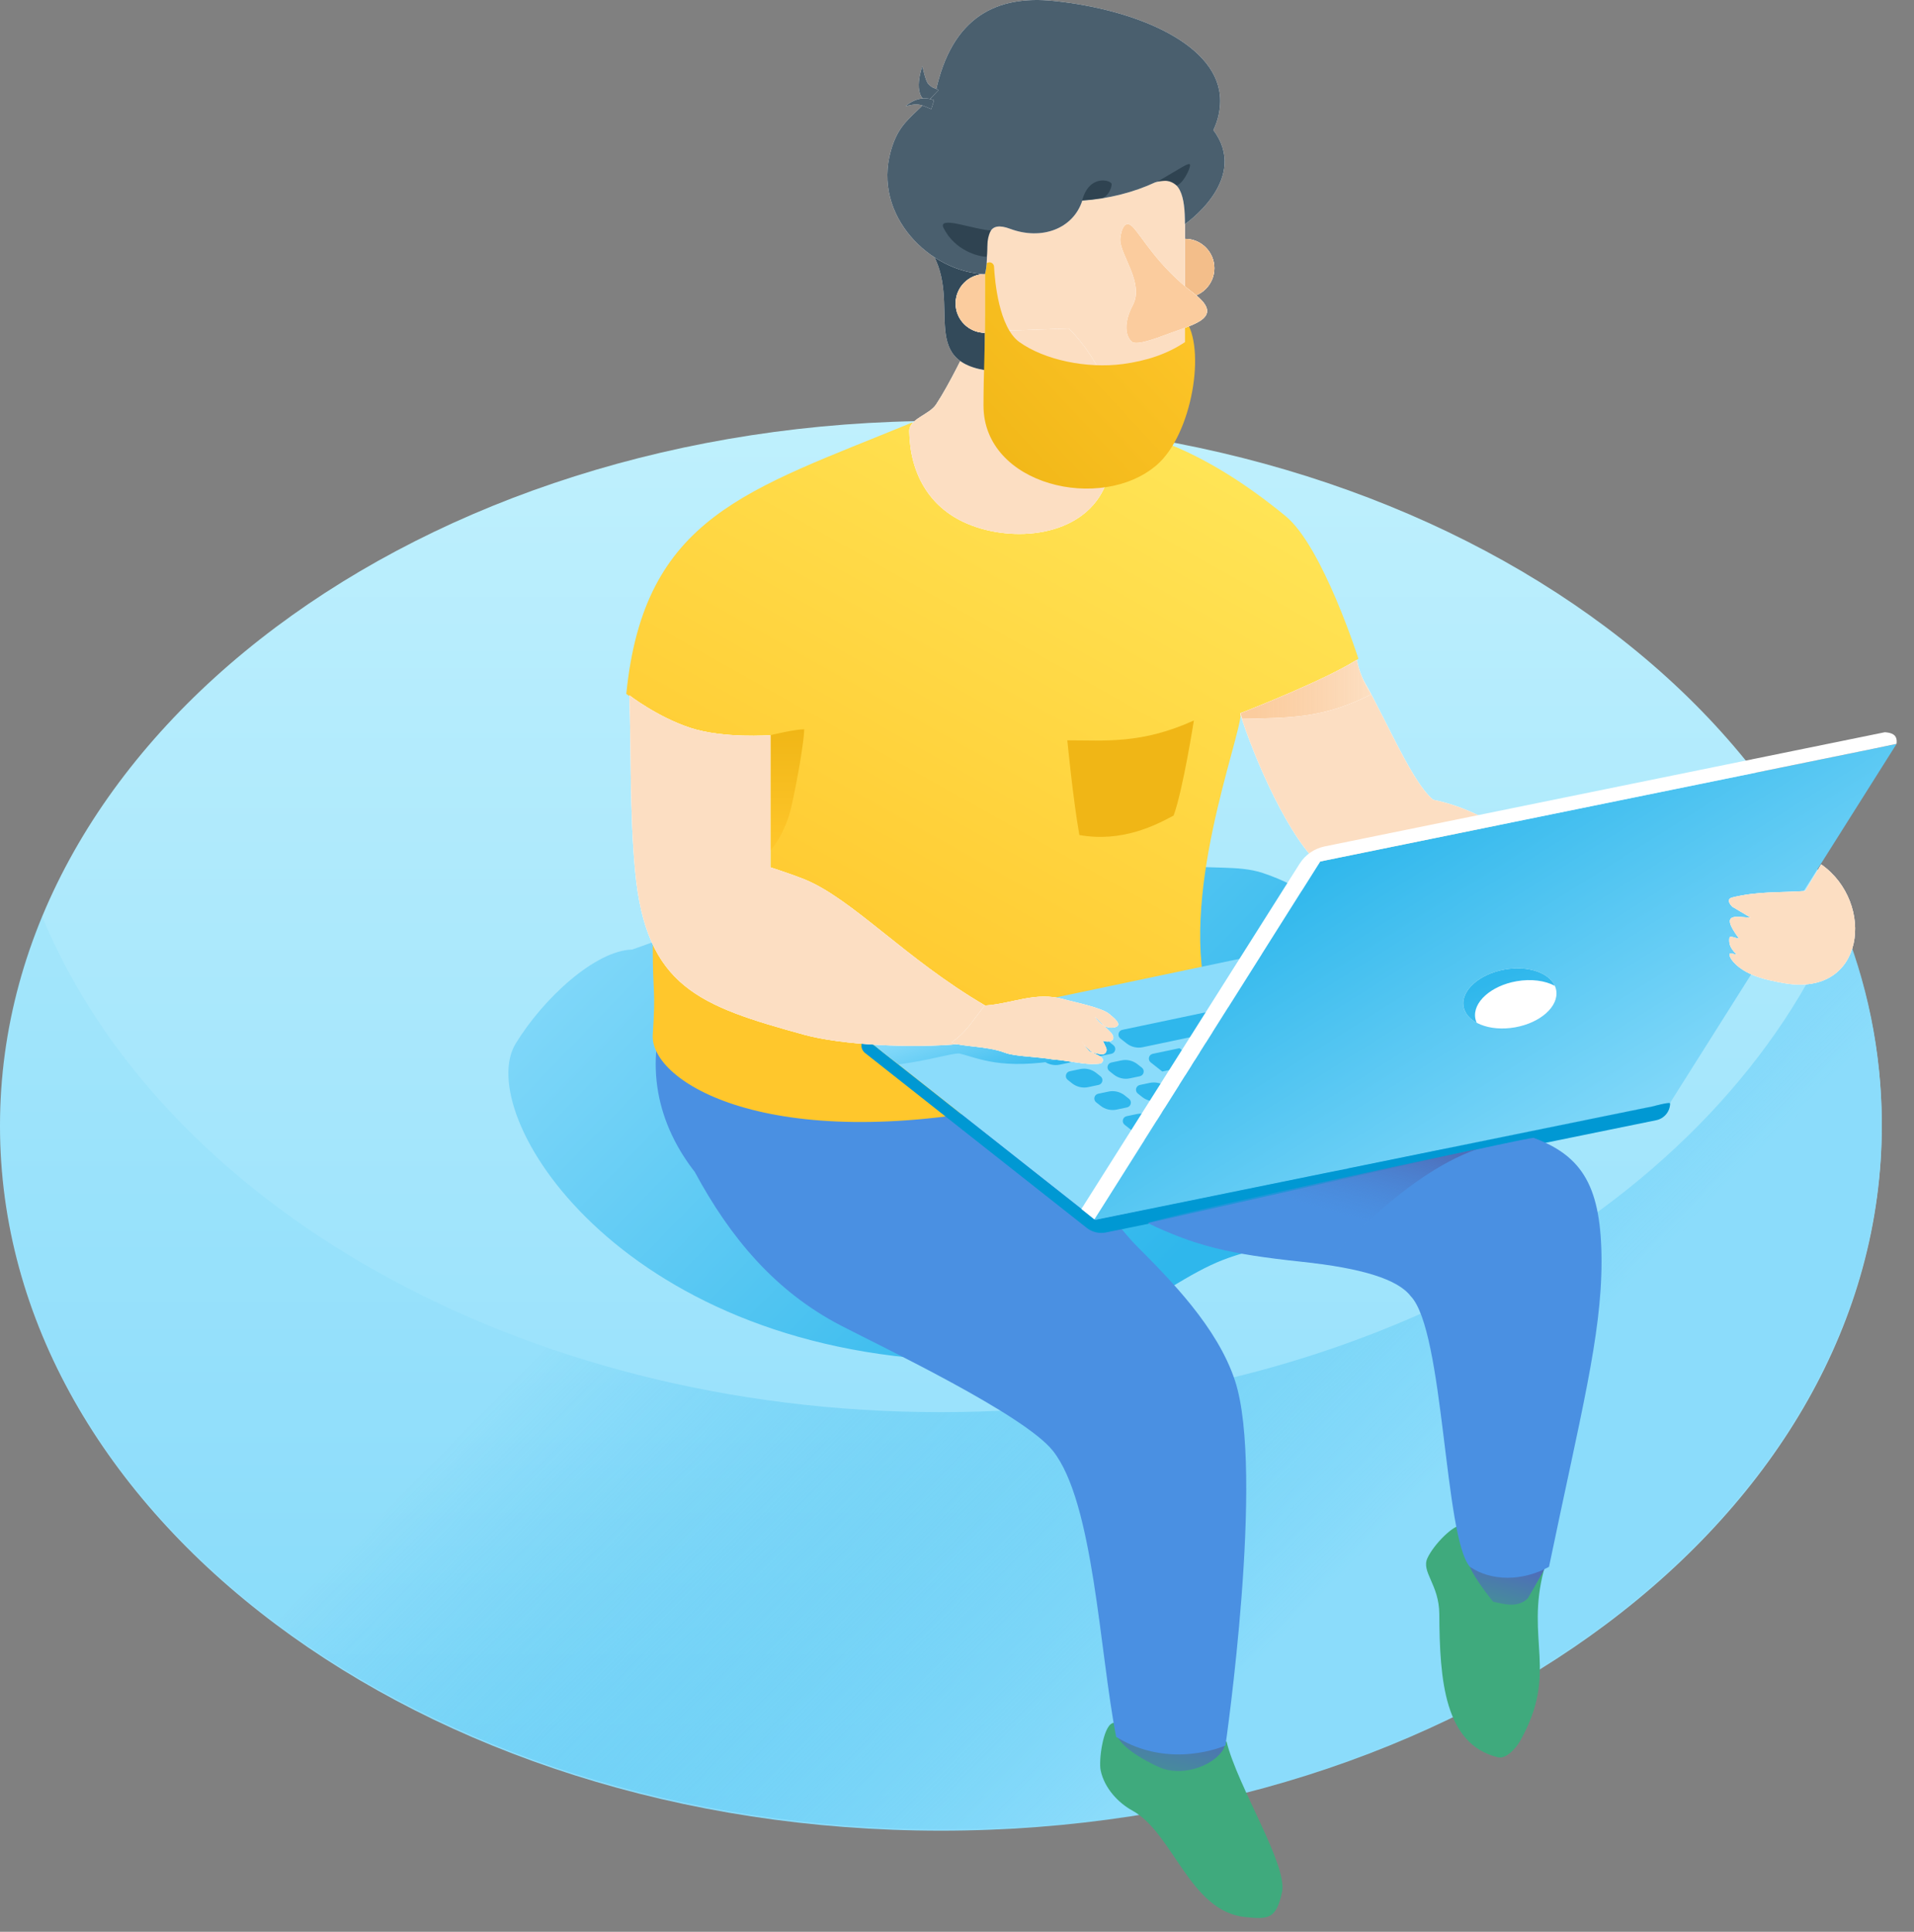 <svg width="110" height="111" viewBox="0 0 110 111" fill="none" xmlns="http://www.w3.org/2000/svg">
<rect x="0" y="0" width="110" height="111" fill="#808080" stroke="none"/>
<path d="M54.074 105.19C83.939 105.19 108.148 87.057 108.148 64.688C108.148 42.319 83.939 24.186 54.074 24.186C24.21 24.186 0 42.319 0 64.688C0 87.057 24.21 105.19 54.074 105.19Z" fill="url(#paint0_linear)"/>
<path fill-rule="evenodd" clip-rule="evenodd" d="M105.743 52.622C98.923 69.141 78.37 81.142 54.074 81.142C29.779 81.142 9.226 69.141 2.405 52.622C0.842 56.408 0 60.432 0 64.604C0 86.972 24.21 105.106 54.074 105.106C83.939 105.106 108.148 86.972 108.148 64.604C108.148 60.432 107.307 56.408 105.743 52.622Z" fill="url(#paint1_linear)"/>
<path d="M36.33 54.562C34.215 54.617 31.237 57.35 29.637 59.963C27.18 63.974 35.485 77.514 54.909 78.183C62.257 78.437 66.506 73.846 70.295 72.391C73.348 71.219 78.751 70.579 82.041 72.391C84.877 67.186 81.947 53.261 72.565 50.159C71.84 49.919 71.058 49.882 70.295 49.856C67.335 49.757 64.371 49.746 61.41 49.784C56.143 49.853 50.006 49.673 44.878 51.502C43.27 52.077 36.33 54.562 36.33 54.562Z" fill="url(#paint2_linear)"/>
<path fill-rule="evenodd" clip-rule="evenodd" d="M68.1 10.179H56.61V22.28C56.609 22.296 56.609 22.313 56.609 22.329C56.609 25.498 59.182 28.067 62.355 28.067C65.528 28.067 68.1 25.498 68.1 22.329H68.1V10.179Z" fill="white"/>
<path fill-rule="evenodd" clip-rule="evenodd" d="M68.1 10.179H56.61V22.28C56.609 22.296 56.609 22.313 56.609 22.329C56.609 25.498 59.182 28.067 62.355 28.067C65.528 28.067 68.1 25.498 68.1 22.329H68.1V10.179Z" fill="white"/>
<path fill-rule="evenodd" clip-rule="evenodd" d="M68.1 10.179H56.61V22.28C56.609 22.296 56.609 22.313 56.609 22.329C56.609 25.498 59.182 28.067 62.355 28.067C65.528 28.067 68.1 25.498 68.1 22.329H68.1V10.179Z" fill="#FABF86" fill-opacity="0.5"/>
<path d="M55.258 73.801C59.474 73.801 64.902 70.018 64.979 69.972C68.788 67.65 72.832 65.02 72.832 61.144C72.832 57.59 68.254 59.055 64.979 56.756C61.812 54.533 60.029 48.487 55.258 48.487C45.552 48.487 37.684 54.154 37.684 61.144C37.684 68.134 45.552 73.801 55.258 73.801Z" fill="#4A90E2"/>
<path d="M70.492 100.071C71.122 102.655 74.012 107.156 73.68 108.719C73.348 110.282 72.881 110.291 71.557 110.154C68.37 109.826 67.434 105.327 65.066 104.028C64.319 103.618 63.484 102.795 63.256 101.728C63.136 101.167 63.388 99.258 63.912 99.023C64.681 98.678 65.653 99.702 66.488 99.82C67.591 99.977 68.713 99.951 69.825 100.016L70.492 100.071Z" fill="#3FAA7D"/>
<path d="M70.378 100.354C70.014 101.316 68.079 102.188 66.618 101.541C65.954 101.247 64.402 100.443 64.15 99.621C65.682 99.057 68.317 98.407 69.241 99.751L70.378 100.354Z" fill="url(#paint3_linear)"/>
<path d="M82.038 89.525C81.663 90.323 82.71 91.041 82.719 92.747C82.739 96.535 83.008 100.229 86.092 100.974C86.561 101.087 87.13 100.448 87.362 100.037C89.595 96.067 87.645 94.265 88.74 90.171C88.74 90.171 88.197 89.801 87.886 89.57C86.311 88.401 85.026 87.758 84.03 87.641C83.546 87.585 82.413 88.726 82.038 89.525Z" fill="#3FAA7D"/>
<path d="M84.453 89.968C84.579 90.363 85.194 91.276 85.813 92.036C86.422 92.165 87.195 92.419 87.798 91.851C88.152 91.253 88.606 90.468 88.901 89.883C86.237 90.299 84.453 89.968 84.453 89.968Z" fill="url(#paint4_linear)"/>
<path d="M63.45 69.359C64.077 70.105 64.642 70.907 65.33 71.598C67.255 73.531 69.957 76.248 70.973 79.322C72.705 84.563 70.429 100.296 70.429 100.296C70.429 100.296 67.263 101.73 64.147 99.801C63.184 94.861 62.857 86.305 60.507 83.358C58.836 81.263 50.693 77.394 48.314 76.159C44.542 74.199 41.961 71.104 39.94 67.357C39.913 67.307 42.765 68.58 50.499 69.767C53.796 70.273 63.45 69.359 63.45 69.359Z" fill="#4A90E2"/>
<path d="M52.385 24.294C42.974 28.174 37.014 29.645 35.994 39.869C35.994 39.869 40.649 43.476 44.274 42.423C44.274 43.609 44.274 55.406 44.274 55.406C44.274 55.406 37.515 51.569 37.515 54.394C37.515 57.218 37.692 56.756 37.515 59.457C37.338 62.157 44.155 66.384 58.254 63.507C63.435 62.45 69.638 63 69.51 57.769C67.631 51.694 71.311 42.423 71.311 40.964C74.906 39.869 78.071 37.855 78.071 37.855C78.071 37.855 76.023 31.414 73.889 29.659C71.746 27.898 69.66 26.58 67.631 25.705C64.391 24.308 52.385 24.294 52.385 24.294Z" fill="url(#paint5_linear)"/>
<path d="M44.275 42.243C44.275 42.243 45.678 41.905 46.219 41.905C46.219 42.495 45.87 44.605 45.495 46.293C45.12 47.981 44.275 48.871 44.275 48.871V42.243Z" fill="url(#paint6_linear)"/>
<path fill-rule="evenodd" clip-rule="evenodd" d="M77.775 38.174C79.156 40.069 80.947 44.796 82.368 45.956C84.509 46.386 85.859 47.383 87.195 47.981V49.837C87.195 49.837 78.808 51.926 76.043 49.837C74.15 48.407 72.026 43.44 71.275 41.001C72.95 40.556 77.775 38.174 77.775 38.174Z" fill="white"/>
<path fill-rule="evenodd" clip-rule="evenodd" d="M77.775 38.174C79.156 40.069 80.947 44.796 82.368 45.956C84.509 46.386 85.859 47.383 87.195 47.981V49.837C87.195 49.837 78.808 51.926 76.043 49.837C74.15 48.407 72.026 43.44 71.275 41.001C72.95 40.556 77.775 38.174 77.775 38.174Z" fill="white"/>
<path fill-rule="evenodd" clip-rule="evenodd" d="M77.775 38.174C79.156 40.069 80.947 44.796 82.368 45.956C84.509 46.386 85.859 47.383 87.195 47.981V49.837C87.195 49.837 78.808 51.926 76.043 49.837C74.15 48.407 72.026 43.44 71.275 41.001C72.95 40.556 77.775 38.174 77.775 38.174Z" fill="#FABF86" fill-opacity="0.5"/>
<path d="M49.684 59.625L80.185 53.212L96.016 63.351L62.946 70.088L49.684 59.625Z" fill="#8BDCFB"/>
<path fill-rule="evenodd" clip-rule="evenodd" d="M64.386 59.668C64.2 59.521 64.27 59.223 64.502 59.174L83.317 55.218L96.015 63.351L69.787 68.695L64.634 64.63C64.448 64.483 64.518 64.185 64.75 64.136L65.345 64.011C65.67 63.943 66.008 64.022 66.269 64.228L71.476 68.336L72.152 68.167L66.56 63.755L68.232 63.404L73.842 67.83L74.518 67.661L68.935 63.256L87.623 59.327L87.034 58.95L68.434 62.861L67.769 62.336C67.582 62.189 67.652 61.892 67.885 61.843L86.271 57.977L85.683 57.6L66.798 61.57L66.133 61.046C65.947 60.899 66.017 60.601 66.249 60.552L81.709 57.302L81.12 56.925L65.675 60.172C65.35 60.24 65.012 60.161 64.751 59.956L64.386 59.668ZM62.7 59.553C63.025 59.484 63.363 59.564 63.624 59.769L63.989 60.057C64.175 60.204 64.105 60.502 63.873 60.551L63.299 60.671C62.974 60.74 62.636 60.66 62.375 60.455L62.011 60.167C61.824 60.02 61.894 59.722 62.126 59.673L62.7 59.553ZM67.144 63.132C67.376 63.083 67.446 62.785 67.26 62.638L67.006 62.438C66.746 62.232 66.407 62.153 66.082 62.221L65.509 62.342C65.276 62.391 65.206 62.689 65.393 62.836L65.646 63.036C65.907 63.241 66.245 63.321 66.57 63.252L67.144 63.132ZM65.623 61.347C65.81 61.495 65.74 61.792 65.507 61.841L64.934 61.962C64.609 62.03 64.27 61.951 64.01 61.745L63.757 61.545C63.57 61.398 63.64 61.1 63.872 61.051L64.446 60.931C64.771 60.862 65.109 60.942 65.37 61.148L65.623 61.347ZM60.941 60.025C60.876 59.974 60.791 59.954 60.71 59.971L59.73 60.177C59.498 60.226 59.428 60.524 59.615 60.671L59.979 60.959C60.24 61.164 60.578 61.243 60.903 61.175L61.498 61.05C61.73 61.001 61.8 60.703 61.614 60.556L60.941 60.025ZM62.073 61.43C62.398 61.362 62.737 61.441 62.997 61.647L63.251 61.847C63.437 61.994 63.367 62.292 63.135 62.34L62.54 62.466C62.215 62.534 61.877 62.455 61.616 62.249L61.363 62.049C61.176 61.902 61.246 61.604 61.479 61.555L62.073 61.43ZM64.633 62.937C64.372 62.732 64.034 62.652 63.709 62.721L63.114 62.846C62.882 62.895 62.812 63.192 62.998 63.34L63.252 63.539C63.512 63.745 63.851 63.824 64.176 63.756L64.77 63.631C65.003 63.582 65.073 63.284 64.886 63.137L64.633 62.937Z" fill="#2FB7EC"/>
<path d="M78.066 68.336L67.426 59.942L68.128 59.794L78.742 68.168L78.066 68.336Z" fill="#8BDCFB"/>
<path d="M75.875 49.5L108.995 42.749L95.984 63.367L62.863 70.118L75.875 49.5Z" fill="url(#paint7_linear)"/>
<path d="M62.945 70.097L95.016 63.564C95.016 63.564 95.881 63.324 95.984 63.39C95.984 63.864 95.65 64.272 95.186 64.367L63.561 70.816C63.17 70.895 62.765 70.799 62.453 70.552L49.683 60.478C49.45 60.247 49.45 59.966 49.683 59.634L62.945 70.097Z" fill="#0098D3"/>
<path d="M107.73 43.007L75.874 49.5L63.451 69.185L62.892 70.066L62.148 69.469L74.688 49.632C75.014 49.116 75.536 48.756 76.134 48.634L108.319 42.075C108.319 42.075 108.703 42.08 108.881 42.256C109.06 42.432 108.995 42.742 108.995 42.742L107.73 43.007Z" fill="white"/>
<path d="M87.067 59.031C88.538 58.772 89.599 57.818 89.437 56.9C89.275 55.982 87.951 55.448 86.481 55.707C85.01 55.966 83.949 56.92 84.111 57.837C84.273 58.755 85.597 59.289 87.067 59.031Z" fill="white"/>
<path fill-rule="evenodd" clip-rule="evenodd" d="M84.865 58.766C84.829 58.685 84.803 58.601 84.787 58.513C84.625 57.595 85.686 56.641 87.157 56.382C88.005 56.233 88.804 56.347 89.359 56.647C89.02 55.887 87.811 55.473 86.481 55.707C85.011 55.966 83.95 56.92 84.112 57.838C84.181 58.226 84.457 58.546 84.865 58.766Z" fill="url(#paint8_linear)"/>
<path d="M51.647 61.16C53.413 60.928 54.612 60.53 55.121 60.53C56.228 60.79 57.513 61.51 61.056 60.889C61.486 60.711 61.516 59.698 61.056 59.628C57.891 59.147 54.648 59.397 51.451 59.566C50.841 59.598 49.912 58.962 49.824 59.566C50.227 60.146 51.278 60.866 51.647 61.16Z" fill="url(#paint9_linear)"/>
<path fill-rule="evenodd" clip-rule="evenodd" d="M36.17 39.952C36.28 43.317 36.189 46.695 36.501 50.048C37.123 56.727 40.214 57.803 46.217 59.456C48.369 60.049 52.444 60.244 55.174 59.984C55.174 59.984 56.039 58.688 56.6 57.769C51.997 55.069 49 51.649 46.217 50.52C45.626 50.281 44.459 49.892 44.274 49.837C44.274 47.981 44.274 42.243 44.274 42.243C44.274 42.243 41.578 42.447 39.678 41.823C37.777 41.198 36.17 39.952 36.17 39.952Z" fill="white"/>
<path fill-rule="evenodd" clip-rule="evenodd" d="M36.17 39.952C36.28 43.317 36.189 46.695 36.501 50.048C37.123 56.727 40.214 57.803 46.217 59.456C48.369 60.049 52.444 60.244 55.174 59.984C55.174 59.984 56.039 58.688 56.6 57.769C51.997 55.069 49 51.649 46.217 50.52C45.626 50.281 44.459 49.892 44.274 49.837C44.274 47.981 44.274 42.243 44.274 42.243C44.274 42.243 41.578 42.447 39.678 41.823C37.777 41.198 36.17 39.952 36.17 39.952Z" fill="white"/>
<path fill-rule="evenodd" clip-rule="evenodd" d="M36.17 39.952C36.28 43.317 36.189 46.695 36.501 50.048C37.123 56.727 40.214 57.803 46.217 59.456C48.369 60.049 52.444 60.244 55.174 59.984C55.174 59.984 56.039 58.688 56.6 57.769C51.997 55.069 49 51.649 46.217 50.52C45.626 50.281 44.459 49.892 44.274 49.837C44.274 47.981 44.274 42.243 44.274 42.243C44.274 42.243 41.578 42.447 39.678 41.823C37.777 41.198 36.17 39.952 36.17 39.952Z" fill="#FABF86" fill-opacity="0.5"/>
<path fill-rule="evenodd" clip-rule="evenodd" d="M56.041 19.062C55.359 20.384 54.618 21.983 53.806 23.23C53.407 23.844 52.243 24.056 52.256 24.788C52.298 27.19 53.392 29.16 55.593 30.092C58.224 31.207 62.124 30.845 63.435 28.091C65.843 23.033 61.43 18.876 61.43 18.876L56.041 19.062Z" fill="white"/>
<path fill-rule="evenodd" clip-rule="evenodd" d="M56.041 19.062C55.359 20.384 54.618 21.983 53.806 23.23C53.407 23.844 52.243 24.056 52.256 24.788C52.298 27.19 53.392 29.16 55.593 30.092C58.224 31.207 62.124 30.845 63.435 28.091C65.843 23.033 61.43 18.876 61.43 18.876L56.041 19.062Z" fill="white"/>
<path fill-rule="evenodd" clip-rule="evenodd" d="M56.041 19.062C55.359 20.384 54.618 21.983 53.806 23.23C53.407 23.844 52.243 24.056 52.256 24.788C52.298 27.19 53.392 29.16 55.593 30.092C58.224 31.207 62.124 30.845 63.435 28.091C65.843 23.033 61.43 18.876 61.43 18.876L56.041 19.062Z" fill="#FABF86" fill-opacity="0.5"/>
<path fill-rule="evenodd" clip-rule="evenodd" d="M53.072 13.823C55.657 16.834 52.554 20.589 56.608 21.271V14.852L53.072 13.823Z" fill="white"/>
<path fill-rule="evenodd" clip-rule="evenodd" d="M53.072 13.823C55.657 16.834 52.554 20.589 56.608 21.271V14.852L53.072 13.823Z" fill="#334A5A"/>
<path fill-rule="evenodd" clip-rule="evenodd" d="M56.61 19.123C56.61 18.021 56.61 16.592 56.61 15.748C55.676 15.748 54.92 16.504 54.92 17.436C54.92 18.368 55.676 19.123 56.61 19.123Z" fill="white"/>
<path fill-rule="evenodd" clip-rule="evenodd" d="M56.61 19.123C56.61 18.021 56.61 16.592 56.61 15.748C55.676 15.748 54.92 16.504 54.92 17.436C54.92 18.368 55.676 19.123 56.61 19.123Z" fill="white"/>
<path fill-rule="evenodd" clip-rule="evenodd" d="M56.61 19.123C56.61 18.021 56.61 16.592 56.61 15.748C55.676 15.748 54.92 16.504 54.92 17.436C54.92 18.368 55.676 19.123 56.61 19.123Z" fill="#FBCC9E"/>
<path fill-rule="evenodd" clip-rule="evenodd" d="M68.101 17.098C68.101 15.995 68.101 14.566 68.101 13.723C69.034 13.723 69.791 14.478 69.791 15.41C69.791 16.342 69.034 17.098 68.101 17.098Z" fill="white"/>
<path fill-rule="evenodd" clip-rule="evenodd" d="M68.101 17.098C68.101 15.995 68.101 14.566 68.101 13.723C69.034 13.723 69.791 14.478 69.791 15.41C69.791 16.342 69.034 17.098 68.101 17.098Z" fill="white"/>
<path fill-rule="evenodd" clip-rule="evenodd" d="M68.101 17.098C68.101 15.995 68.101 14.566 68.101 13.723C69.034 13.723 69.791 14.478 69.791 15.41C69.791 16.342 69.034 17.098 68.101 17.098Z" fill="#F3BE8A"/>
<path d="M56.867 15.073C57.007 15.073 57.121 15.184 57.129 15.323C57.173 16.153 57.408 18.814 58.587 19.656C60.026 20.684 62.453 21.194 64.535 20.917C65.899 20.736 67.108 20.331 68.102 19.656C68.102 19.656 68.102 18.833 68.102 18.358C69.335 19.968 68.523 24.96 66.476 26.723C63.294 29.462 56.523 27.898 56.523 23.305C56.523 21.366 56.611 20.236 56.611 18.128V15.329C56.611 15.187 56.726 15.073 56.867 15.073Z" fill="url(#paint10_linear)"/>
<path fill-rule="evenodd" clip-rule="evenodd" d="M65.103 13.045C65.648 13.611 66.52 15.259 68.615 16.864C70.385 18.219 68.678 18.62 67.316 19.116C66.574 19.386 65.505 19.818 65.103 19.671C64.649 19.348 64.579 18.53 65.103 17.54C65.776 16.269 64.383 14.671 64.383 13.78C64.383 13.514 64.558 12.48 65.103 13.045Z" fill="white"/>
<path fill-rule="evenodd" clip-rule="evenodd" d="M65.103 13.045C65.648 13.611 66.52 15.259 68.615 16.864C70.385 18.219 68.678 18.62 67.316 19.116C66.574 19.386 65.505 19.818 65.103 19.671C64.649 19.348 64.579 18.53 65.103 17.54C65.776 16.269 64.383 14.671 64.383 13.78C64.383 13.514 64.558 12.48 65.103 13.045Z" fill="white"/>
<path fill-rule="evenodd" clip-rule="evenodd" d="M65.103 13.045C65.648 13.611 66.52 15.259 68.615 16.864C70.385 18.219 68.678 18.62 67.316 19.116C66.574 19.386 65.505 19.818 65.103 19.671C64.649 19.348 64.579 18.53 65.103 17.54C65.776 16.269 64.383 14.671 64.383 13.78C64.383 13.514 64.558 12.48 65.103 13.045Z" fill="#FBCC9E"/>
<path fill-rule="evenodd" clip-rule="evenodd" d="M70.126 5.791C70.126 2.622 65.469 0.562 60.561 0.053C57.308 -0.284 54.702 0.93 53.773 5.285C53.381 5.719 53.039 6.043 52.74 6.327C52.019 7.011 51.544 7.46 51.2 8.66C50.125 12.416 53.497 15.658 56.608 15.746C56.708 15.38 56.719 14.948 56.729 14.536C56.752 13.543 56.773 12.671 58.054 13.148C59.866 13.823 61.675 13.148 62.2 11.531C63.75 11.415 65.181 11.042 66.388 10.479C67.896 10.016 68.1 11.367 68.1 12.879C68.1 12.879 71.647 10.443 69.896 7.708C69.844 7.626 69.788 7.551 69.731 7.483C69.988 6.947 70.126 6.378 70.126 5.791Z" fill="white"/>
<path fill-rule="evenodd" clip-rule="evenodd" d="M70.126 5.791C70.126 2.622 65.469 0.562 60.561 0.053C57.308 -0.284 54.702 0.93 53.773 5.285C53.381 5.719 53.039 6.043 52.74 6.327C52.019 7.011 51.544 7.46 51.2 8.66C50.125 12.416 53.497 15.658 56.608 15.746C56.708 15.38 56.719 14.948 56.729 14.536C56.752 13.543 56.773 12.671 58.054 13.148C59.866 13.823 61.675 13.148 62.2 11.531C63.75 11.415 65.181 11.042 66.388 10.479C67.896 10.016 68.1 11.367 68.1 12.879C68.1 12.879 71.647 10.443 69.896 7.708C69.844 7.626 69.788 7.551 69.731 7.483C69.988 6.947 70.126 6.378 70.126 5.791Z" fill="#4A5F6E"/>
<path d="M66.525 10.435C67.912 9.631 68.391 9.273 68.395 9.488C68.4 9.71 67.984 10.566 67.617 10.656C67.617 10.656 67.37 10.448 67.1 10.399C66.962 10.374 66.525 10.435 66.525 10.435Z" fill="#152934" fill-opacity="0.5"/>
<path d="M62.195 11.508C62.615 9.966 63.883 10.363 63.888 10.578C63.892 10.8 63.684 11.3 63.316 11.39C63.316 11.39 62.92 11.45 62.729 11.47C62.547 11.49 62.195 11.508 62.195 11.508Z" fill="#152934" fill-opacity="0.5"/>
<path fill-rule="evenodd" clip-rule="evenodd" d="M53.3 5.85C52.385 5.471 53.009 3.798 53.009 3.798C53.009 3.798 53.185 4.656 53.351 4.824C53.59 5.067 53.633 5.03 53.946 5.167L53.3 5.85Z" fill="white"/>
<path fill-rule="evenodd" clip-rule="evenodd" d="M53.3 5.85C52.385 5.471 53.009 3.798 53.009 3.798C53.009 3.798 53.185 4.656 53.351 4.824C53.59 5.067 53.633 5.03 53.946 5.167L53.3 5.85Z" fill="#4A5F6E"/>
<path fill-rule="evenodd" clip-rule="evenodd" d="M53.682 5.762C52.766 5.385 52.049 6.101 52.049 6.101C52.049 6.101 52.405 6.003 52.641 6.002C52.982 5.999 53.202 6.145 53.52 6.27L53.682 5.762Z" fill="white"/>
<path fill-rule="evenodd" clip-rule="evenodd" d="M53.682 5.762C52.766 5.385 52.049 6.101 52.049 6.101C52.049 6.101 52.405 6.003 52.641 6.002C52.982 5.999 53.202 6.145 53.52 6.27L53.682 5.762Z" fill="#4A5F6E"/>
<path d="M56.953 13.237C56.633 13.255 55.68 13 55.078 12.873C54.475 12.747 54.054 12.747 54.223 13.089C54.883 14.423 56.27 14.755 56.712 14.755C56.781 14.229 56.708 13.98 56.804 13.643C56.9 13.306 56.953 13.237 56.953 13.237Z" fill="#152934" fill-opacity="0.5"/>
<path fill-rule="evenodd" clip-rule="evenodd" d="M56.581 57.782C58.213 57.672 59.508 56.953 61.144 57.417C61.745 57.587 63.383 57.904 63.78 58.288C63.863 58.368 64.685 58.945 63.983 59.045C63.282 59.145 62.805 58.255 62.967 58.456L63.886 59.376C64.14 59.758 63.842 59.849 63.643 59.849C63.333 59.849 63.322 59.641 63.563 60.187C63.639 60.359 63.563 60.487 63.487 60.54C63.345 60.639 62.942 60.503 62.802 60.487C62.434 60.444 62.057 59.561 62.211 59.898C62.234 59.949 62.419 60.219 62.802 60.487C62.928 60.574 63.602 60.76 63.325 61.056C63.25 61.136 63.129 61.136 62.67 61.136C62.211 61.136 60.904 60.88 60.614 60.89C59.537 60.702 58.348 60.715 57.749 60.487C56.7 60.088 55.253 60.161 54.697 59.898C55.556 59.241 55.61 59.045 56.581 57.782Z" fill="white"/>
<path fill-rule="evenodd" clip-rule="evenodd" d="M56.581 57.782C58.213 57.672 59.508 56.953 61.144 57.417C61.745 57.587 63.383 57.904 63.78 58.288C63.863 58.368 64.685 58.945 63.983 59.045C63.282 59.145 62.805 58.255 62.967 58.456L63.886 59.376C64.14 59.758 63.842 59.849 63.643 59.849C63.333 59.849 63.322 59.641 63.563 60.187C63.639 60.359 63.563 60.487 63.487 60.54C63.345 60.639 62.942 60.503 62.802 60.487C62.434 60.444 62.057 59.561 62.211 59.898C62.234 59.949 62.419 60.219 62.802 60.487C62.928 60.574 63.602 60.76 63.325 61.056C63.25 61.136 63.129 61.136 62.67 61.136C62.211 61.136 60.904 60.88 60.614 60.89C59.537 60.702 58.348 60.715 57.749 60.487C56.7 60.088 55.253 60.161 54.697 59.898C55.556 59.241 55.61 59.045 56.581 57.782Z" fill="white"/>
<path fill-rule="evenodd" clip-rule="evenodd" d="M56.581 57.782C58.213 57.672 59.508 56.953 61.144 57.417C61.745 57.587 63.383 57.904 63.78 58.288C63.863 58.368 64.685 58.945 63.983 59.045C63.282 59.145 62.805 58.255 62.967 58.456L63.886 59.376C64.14 59.758 63.842 59.849 63.643 59.849C63.333 59.849 63.322 59.641 63.563 60.187C63.639 60.359 63.563 60.487 63.487 60.54C63.345 60.639 62.942 60.503 62.802 60.487C62.434 60.444 62.057 59.561 62.211 59.898C62.234 59.949 62.419 60.219 62.802 60.487C62.928 60.574 63.602 60.76 63.325 61.056C63.25 61.136 63.129 61.136 62.67 61.136C62.211 61.136 60.904 60.88 60.614 60.89C59.537 60.702 58.348 60.715 57.749 60.487C56.7 60.088 55.253 60.161 54.697 59.898C55.556 59.241 55.61 59.045 56.581 57.782Z" fill="#FABF86" fill-opacity="0.5"/>
<path fill-rule="evenodd" clip-rule="evenodd" d="M103.75 51.197C102.223 51.3 101.044 51.206 99.556 51.567C99.299 51.629 99.299 51.844 99.556 52.099L100.612 52.725C99.915 52.725 98.748 52.325 99.915 53.886C100.03 54.039 99.417 53.703 99.394 53.886C99.365 54.117 99.365 54.434 99.798 54.828C99.89 54.912 99.397 54.706 99.394 54.828C99.391 54.99 99.556 55.228 99.786 55.439C100.498 56.089 101.56 56.32 102.522 56.49C107.226 57.324 107.79 51.852 104.665 49.668L103.75 51.197Z" fill="white"/>
<path fill-rule="evenodd" clip-rule="evenodd" d="M103.75 51.197C102.223 51.3 101.044 51.206 99.556 51.567C99.299 51.629 99.299 51.844 99.556 52.099L100.612 52.725C99.915 52.725 98.748 52.325 99.915 53.886C100.03 54.039 99.417 53.703 99.394 53.886C99.365 54.117 99.365 54.434 99.798 54.828C99.89 54.912 99.397 54.706 99.394 54.828C99.391 54.99 99.556 55.228 99.786 55.439C100.498 56.089 101.56 56.32 102.522 56.49C107.226 57.324 107.79 51.852 104.665 49.668L103.75 51.197Z" fill="white"/>
<path fill-rule="evenodd" clip-rule="evenodd" d="M103.75 51.197C102.223 51.3 101.044 51.206 99.556 51.567C99.299 51.629 99.299 51.844 99.556 52.099L100.612 52.725C99.915 52.725 98.748 52.325 99.915 53.886C100.03 54.039 99.417 53.703 99.394 53.886C99.365 54.117 99.365 54.434 99.798 54.828C99.89 54.912 99.397 54.706 99.394 54.828C99.391 54.99 99.556 55.228 99.786 55.439C100.498 56.089 101.56 56.32 102.522 56.49C107.226 57.324 107.79 51.852 104.665 49.668L103.75 51.197Z" fill="#FABF86" fill-opacity="0.5"/>
<path d="M65.971 70.278C68.665 71.57 70.574 72.052 74.789 72.498C78.283 72.868 80.332 73.507 81.076 74.478C83.002 76.481 83.002 88.381 84.48 90.029C85.708 90.867 87.5 90.867 89.024 90.029C90.849 81.237 92.042 76.764 92.042 72.498C92.042 68.232 90.98 66.437 88.147 65.382C87.906 65.292 65.971 70.278 65.971 70.278Z" fill="#4A90E2"/>
<path d="M84.891 66.028C80.458 67.583 76.429 72.561 76.043 72.636C74.199 72.368 71.221 72.178 68.83 71.413C67.939 71.128 66.232 70.476 65.982 70.257C69.585 69.237 84.891 66.028 84.891 66.028Z" fill="url(#paint11_linear)"/>
<path d="M61.34 42.539C63.517 42.539 65.602 42.764 68.613 41.399C68.613 41.399 67.986 45.394 67.45 46.859C66.416 47.423 64.472 48.416 62.033 47.98C61.671 45.955 61.34 42.539 61.34 42.539Z" fill="#F0B616"/>
<path fill-rule="evenodd" clip-rule="evenodd" d="M71.41 41.301C74.253 41.244 76.05 41.264 78.806 39.902C78.66 39.645 78.184 38.978 77.98 37.917C76.043 39.112 72.114 40.652 71.293 40.986C71.439 41.47 71.41 41.301 71.41 41.301Z" fill="white"/>
<path fill-rule="evenodd" clip-rule="evenodd" d="M71.41 41.301C74.253 41.244 76.05 41.264 78.806 39.902C78.66 39.645 78.184 38.978 77.98 37.917C76.043 39.112 72.114 40.652 71.293 40.986C71.439 41.47 71.41 41.301 71.41 41.301Z" fill="white"/>
<path fill-rule="evenodd" clip-rule="evenodd" d="M71.41 41.301C74.253 41.244 76.05 41.264 78.806 39.902C78.66 39.645 78.184 38.978 77.98 37.917C76.043 39.112 72.114 40.652 71.293 40.986C71.439 41.47 71.41 41.301 71.41 41.301Z" fill="url(#paint12_linear)"/>
<defs>
<linearGradient id="paint0_linear" x1="0" y1="24.186" x2="0" y2="105.19" gradientUnits="userSpaceOnUse">
<stop stop-color="#BFF0FD"/>
<stop offset="1" stop-color="#8BDCFB"/>
</linearGradient>
<linearGradient id="paint1_linear" x1="78.862" y1="88.978" x2="49.041" y2="59.559" gradientUnits="userSpaceOnUse">
<stop stop-color="#8BDCFB"/>
<stop offset="1" stop-color="#2FB7EC" stop-opacity="0.08"/>
</linearGradient>
<linearGradient id="paint2_linear" x1="5.494" y1="76.169" x2="35.536" y2="105.3" gradientUnits="userSpaceOnUse">
<stop stop-color="#8BDCFB"/>
<stop offset="1" stop-color="#2FB7EC"/>
</linearGradient>
<linearGradient id="paint3_linear" x1="69.214" y1="105.157" x2="70.41" y2="99.756" gradientUnits="userSpaceOnUse">
<stop stop-color="#3FAA7D"/>
<stop offset="1" stop-color="#4E6EB9"/>
</linearGradient>
<linearGradient id="paint4_linear" x1="88.069" y1="95.013" x2="89.198" y2="90.614" gradientUnits="userSpaceOnUse">
<stop stop-color="#3FAA7D"/>
<stop offset="1" stop-color="#4E6EB9"/>
</linearGradient>
<linearGradient id="paint5_linear" x1="60.17" y1="20.241" x2="40.544" y2="55.219" gradientUnits="userSpaceOnUse">
<stop stop-color="#FFE557"/>
<stop offset="1" stop-color="#FFC72C"/>
</linearGradient>
<linearGradient id="paint6_linear" x1="44.275" y1="41.905" x2="44.275" y2="48.871" gradientUnits="userSpaceOnUse">
<stop stop-color="#F0B616"/>
<stop offset="1" stop-color="#FFC72C"/>
</linearGradient>
<linearGradient id="paint7_linear" x1="111.69" y1="56.647" x2="98.249" y2="35.255" gradientUnits="userSpaceOnUse">
<stop stop-color="#8BDCFB"/>
<stop offset="1" stop-color="#2FB7EC"/>
</linearGradient>
<linearGradient id="paint8_linear" x1="107.969" y1="64.099" x2="102.3" y2="49.795" gradientUnits="userSpaceOnUse">
<stop stop-color="#8BDCFB"/>
<stop offset="1" stop-color="#2FB7EC"/>
</linearGradient>
<linearGradient id="paint9_linear" x1="47.384" y1="61.002" x2="49.037" y2="65.669" gradientUnits="userSpaceOnUse">
<stop stop-color="#8BDCFB"/>
<stop offset="1" stop-color="#2FB7EC"/>
</linearGradient>
<linearGradient id="paint10_linear" x1="62.604" y1="8.572" x2="49.631" y2="20.705" gradientUnits="userSpaceOnUse">
<stop stop-color="#FFC72C"/>
<stop offset="1" stop-color="#F0B616"/>
</linearGradient>
<linearGradient id="paint11_linear" x1="80.164" y1="70.632" x2="81.532" y2="65.658" gradientUnits="userSpaceOnUse">
<stop stop-color="#4A90E2" stop-opacity="0.4"/>
<stop offset="1" stop-color="#4E6EB9"/>
</linearGradient>
<linearGradient id="paint12_linear" x1="72.116" y1="41.157" x2="78.806" y2="41.157" gradientUnits="userSpaceOnUse">
<stop stop-color="#FBCC9E"/>
<stop offset="1" stop-color="#FABF86" stop-opacity="0.5"/>
</linearGradient>
</defs>
</svg>
